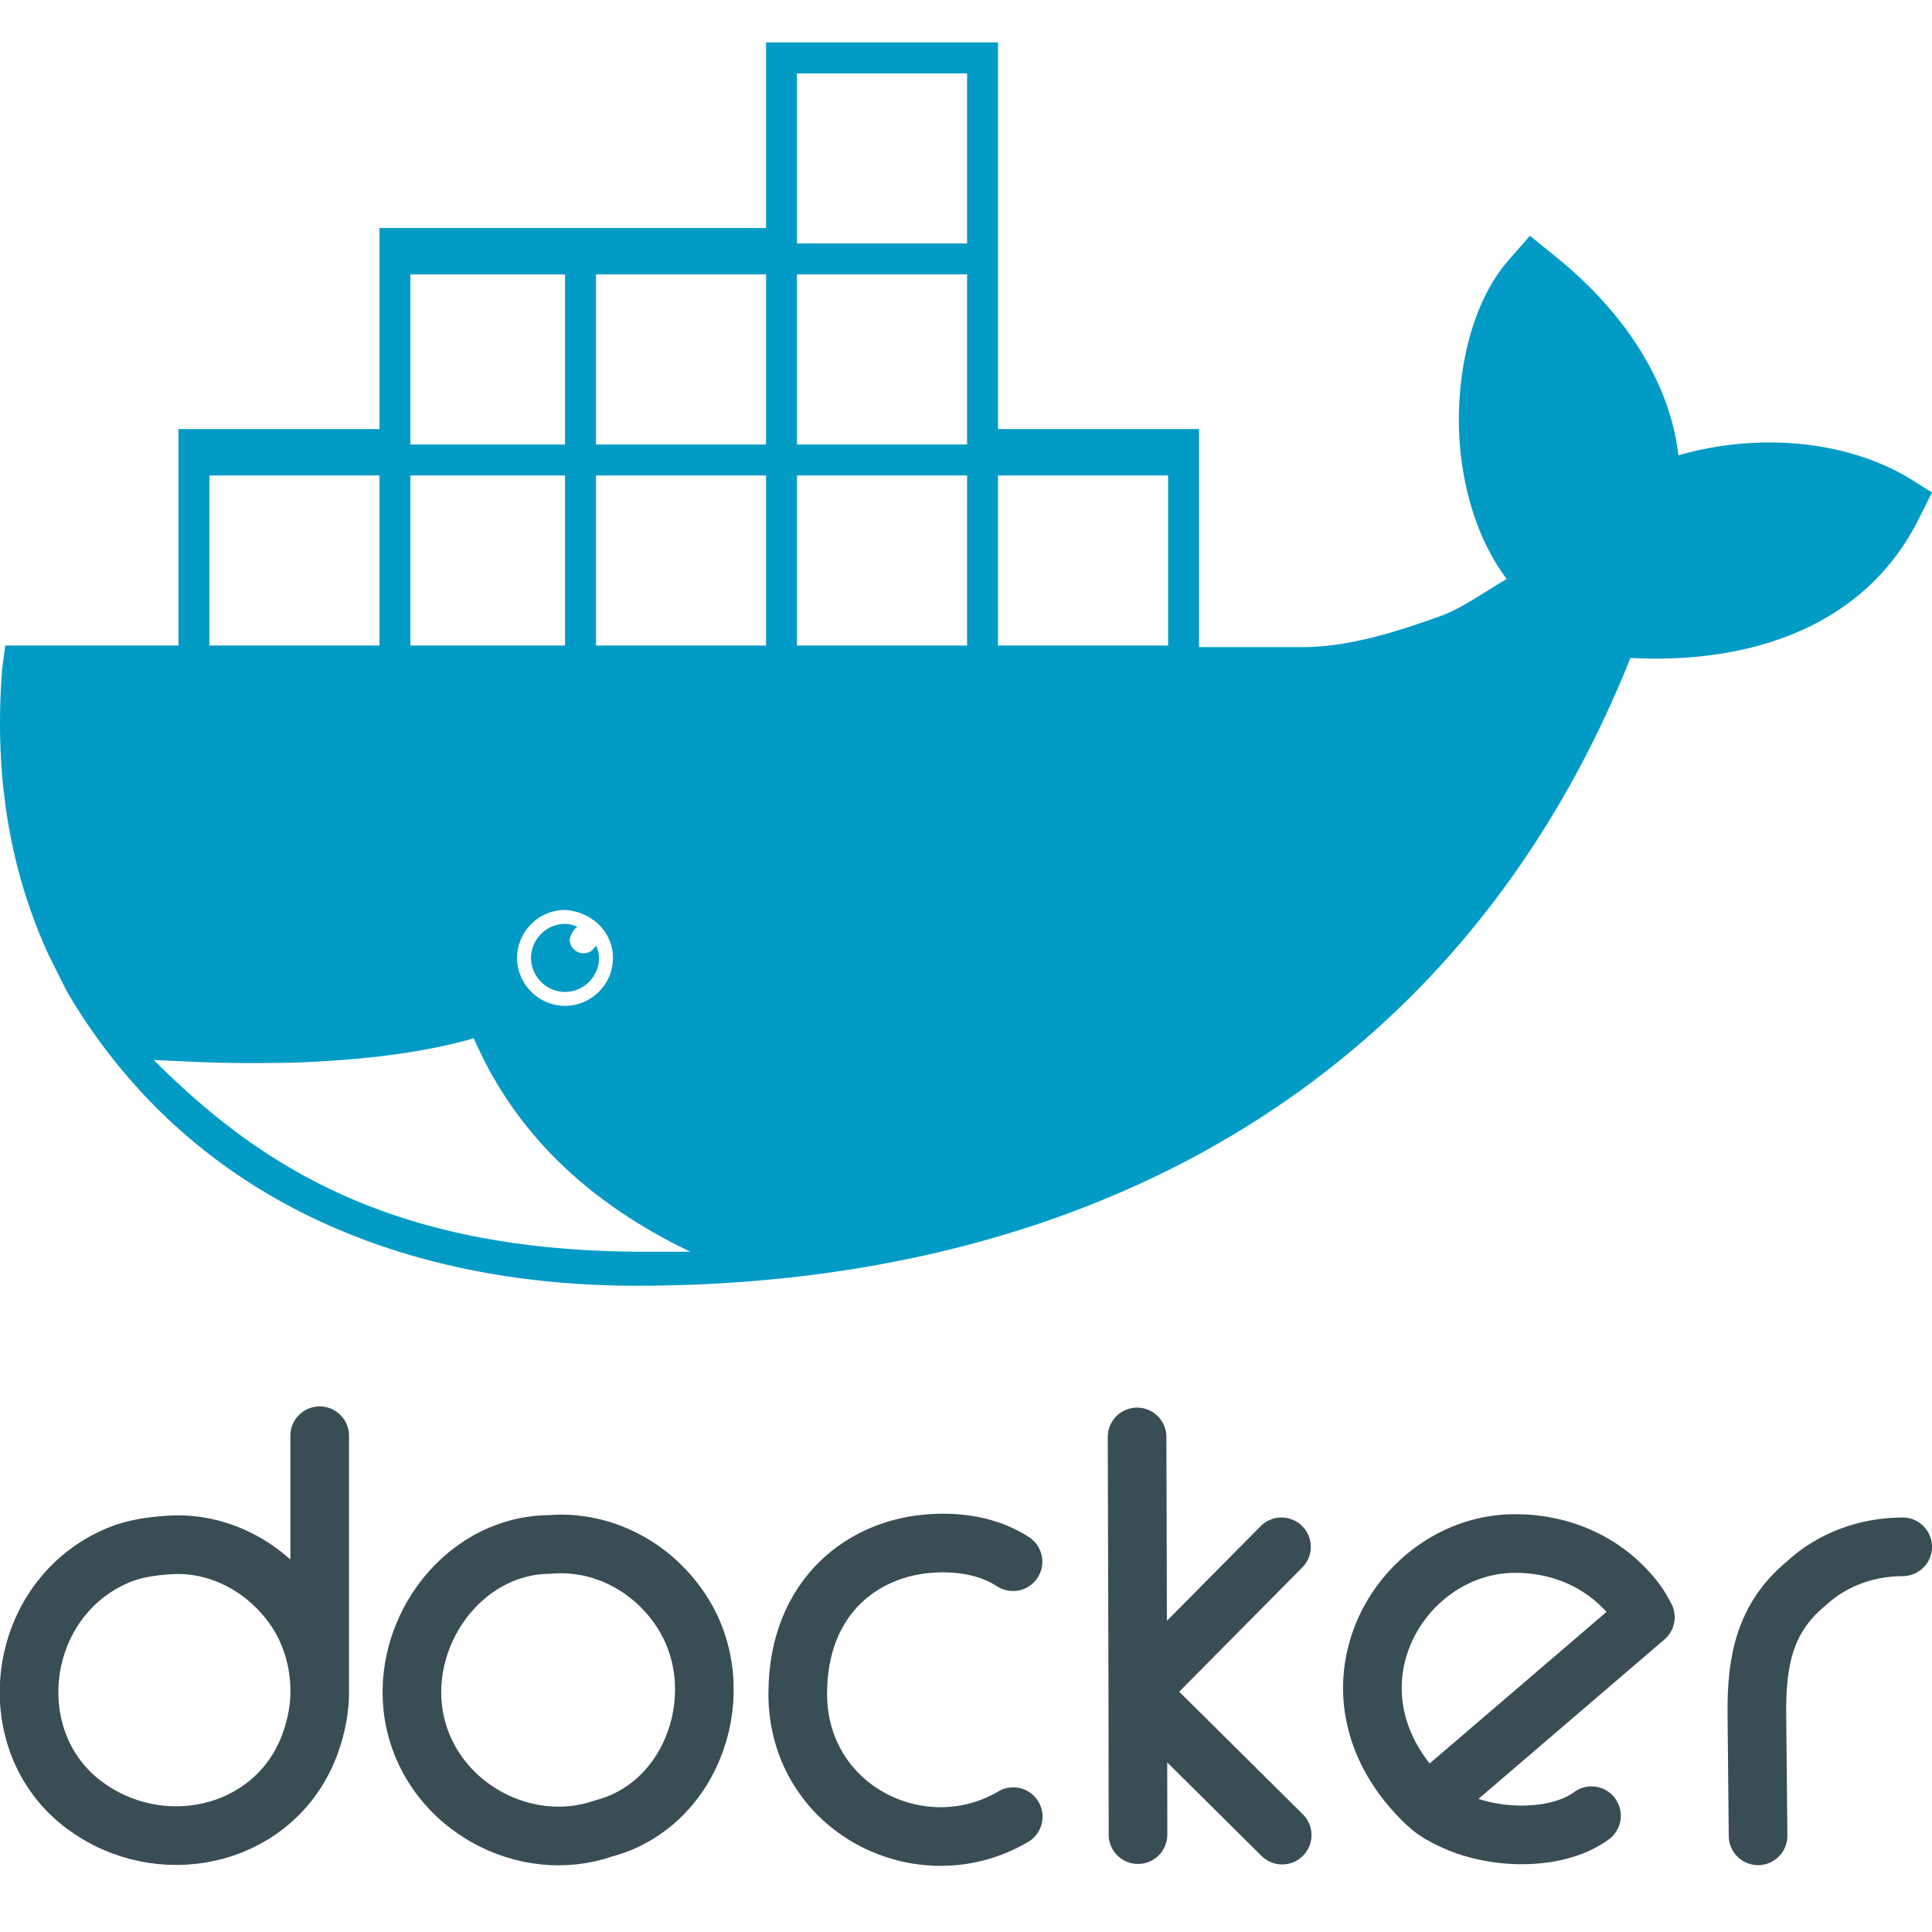 <svg xmlns="http://www.w3.org/2000/svg" viewBox="0 0 256 255.952" fill="currentColor" aria-hidden="true">
  <path fill="none" stroke="#394d54" stroke-linecap="round" stroke-linejoin="round" stroke-width="7.77" d="M150.792 243.098l-.03-18.913-.093-33.785m19.131 14.56l-19.038 19.225 19.132 18.975M42.36 224.436c.092-4.056-1.087-8.2-3.476-11.554-3.441-4.833-9.012-8.133-15.123-8.204-.408 0-.811 0-1.221.03-2.416.15-4.756.486-6.826 1.347-13.617 5.666-16.03 24.574-4.54 33.128 9.948 7.409 24.42 4.384 29.433-6.92 1.059-2.388 1.753-5.4 1.753-7.828v-34.192m91.87 16.69c-2.819-1.823-6.108-2.48-9.362-2.475-.352 0-.715.018-1.033.031-9.407.405-18.13 7.053-18.13 19.946 0 15.244 16.345 23.471 28.557 16.283m54.858-1.66c9.622-8.242 28.901-24.768 28.901-24.768s-.703-1.33-1.158-1.941c-3.89-5.221-9.834-7.828-16.094-7.828-15.473 0-27.07 20.006-11.649 34.537 1.068 1.006 2.535 1.794 4.165 2.474 5.659 2.359 13.406 2.165 17.597-.94M73.981 204.584c-.439.008-.875.054-1.315.063-11.732.215-20.192 12.401-17.629 23.703 2.498 11.013 14.53 17.535 24.925 13.934 12.105-3.174 17.042-18.418 10.395-28.713-3.635-5.631-9.797-9.112-16.376-8.987zm178.134.376c-4.75.013-9.378 1.676-12.807 4.884-5.407 4.464-6.581 10.1-6.512 17.222l.156 16.188"/>
  <path fill="#019bc6" d="M252.722 63.205c-8.81-5.123-20.49-5.738-30.325-2.87-1.228-10.654-8.196-19.874-16.392-26.43l-3.278-2.665-2.869 3.279c-5.532 6.352-7.171 17.006-6.351 25.202.614 5.942 2.458 12.09 6.146 17.007-2.868 1.639-5.942 3.893-8.81 4.917-5.737 2.05-12.09 4.098-18.236 4.098h-13.728v-28.89h-26.637V5.628h-30.735v24.588H50.283v26.637H23.646v28.685H.698l-.41 3.074c-1.025 13.113.614 25.817 6.146 37.906l2.254 4.508.204.41c16.187 27.456 44.463 38.93 75.403 38.93 59.83 0 109.21-26.841 131.75-83.188 15.162.82 30.734-3.689 38.11-18.236L256 65.253zM54.381 36.363h20.49v22.539H54.38zm26.841 90.565c0 3.483-2.868 6.352-6.351 6.352-3.484 0-6.352-2.869-6.352-6.352s2.868-6.352 6.352-6.352c3.483.205 6.351 2.869 6.351 6.352zM54.381 63h20.49v22.538H54.38zm-26.637 0h22.539v22.538H27.744zm56.757 102.858c-32.374-.205-49.79-11.064-64.133-25.407 4.303.205 8.4.41 12.089.41 3.278 0 6.556 0 9.63-.205 7.991-.41 14.957-1.434 20.695-3.074 4.712 10.86 13.318 20.9 28.685 28.276zm17.006-80.32H78.97V63h22.538zm0-26.636H78.97v-22.54h22.538zm26.637 26.636h-22.539V63h22.54zm0-26.636h-22.539v-22.54h22.54zm0-26.637h-22.539V9.726h22.54zm26.637 53.273h-22.539V63h22.539zM76.51 122.83c-.41-.205-1.025-.41-1.639-.41-2.459 0-4.508 2.049-4.508 4.508s2.05 4.508 4.508 4.508c2.459 0 4.508-2.05 4.508-4.508 0-.615-.204-1.23-.41-1.64-.41.615-.82 1.025-1.64 1.025a1.837 1.837 0 01-1.844-1.844c.204-.82.614-1.434 1.024-1.64z"/>
</svg>
